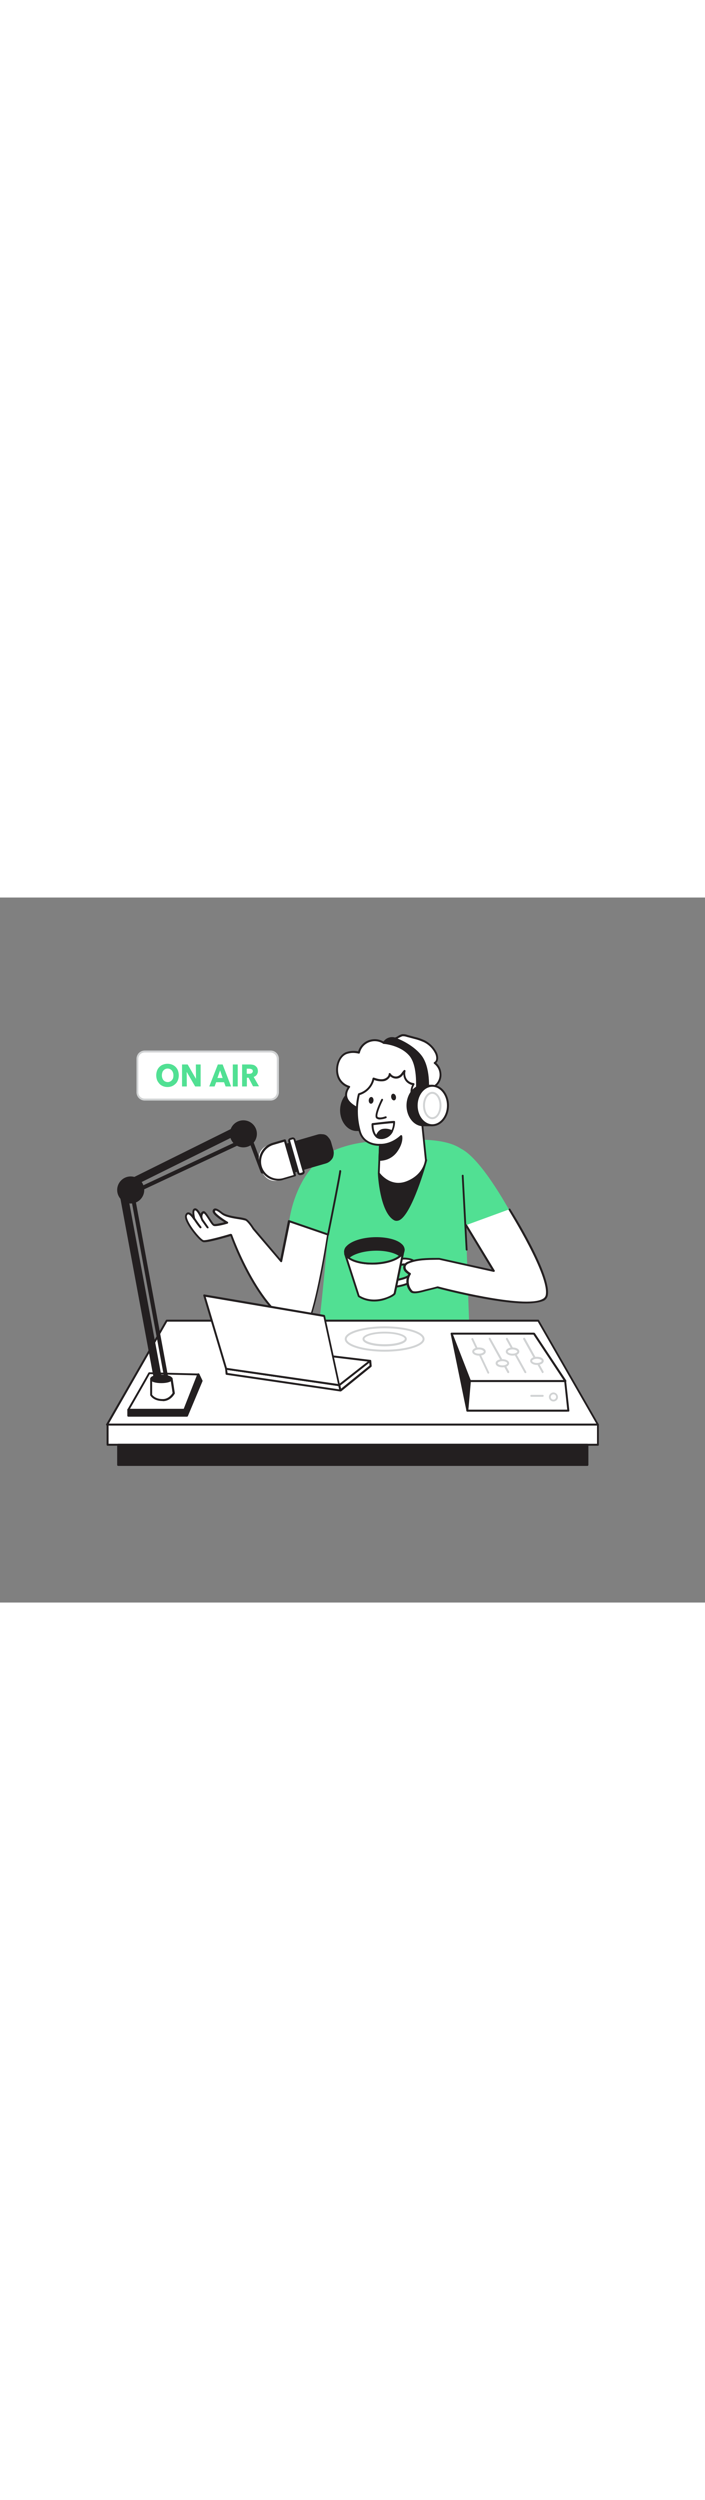 <svg version="1.1" id="Layer_1" xmlns="http://www.w3.org/2000/svg" xmlns:xlink="http://www.w3.org/1999/xlink" x="0px" y="0px" viewBox="0 0 500 500" style="width: 141px;" xml:space="preserve" data-imageid="radio-presenter-54" imageName="Radio Presenter" class="illustrations_image">
<rect x="0" y="0" width="500" height="500" fill="#808080" stroke="none"/>
<style type="text/css">
	.st0_radio-presenter-54{fill:#68E1FD;}
	.st1_radio-presenter-54{fill:#231F20;}
	.st2_radio-presenter-54{fill:#FFFFFF;}
	.st3_radio-presenter-54{fill:#D1D3D4;}
	.st4_radio-presenter-54{fill:none;}
</style>
<g id="Character_radio-presenter-54">
	<path class="st0_radio-presenter-54 targetColor" d="M330.5,232.4l30.5-11.1c-1.1-1.6-19.7-36-34.1-43.2c-12.7-8.4-36.1-6.8-62.7-5c-8.5,0.4-16.9,2.2-24.9,5.2&#10;&#9;&#9;c-29.9,11.9-34.2,51.3-34.2,51.3l27.5,9.5c0,0-4.5,53.6-8.7,81.6c0,0,34.5,20.3,109.7,7.9C333.6,328.5,330.6,240.3,330.5,232.4z" style="fill: rgb(81, 224, 147);"/>
	<path class="st1_radio-presenter-54" d="M268.6,195.5c0,0,1.4,26.8,10.9,32.6s22.6-41.9,22.6-41.9L268.6,195.5z"/>
	<path class="st1_radio-presenter-54" d="M281.2,229.3c-0.7,0-1.4-0.2-2-0.6c-9.8-5.9-11.2-32-11.2-33.1c0-0.3,0.2-0.6,0.5-0.7l33.5-9.4&#10;&#9;&#9;c0.2-0.1,0.5,0,0.7,0.2c0.2,0.2,0.2,0.4,0.2,0.7c-0.4,1.6-10.8,38.9-20,42.6C282.3,229.2,281.7,229.3,281.2,229.3z M269.3,196.1&#10;&#9;&#9;c0.3,3.8,2.2,26.3,10.5,31.4c0.7,0.5,1.6,0.5,2.4,0.2c7.8-3.1,17-34,18.9-40.5L269.3,196.1z"/>
	<path class="st1_radio-presenter-54" d="M264.1,150.9c0.1-4.3-1.6-8.4-4.6-11.4v-2.7H253c-6.1,0-11.1,6.3-11.1,14s5,14,11.1,14h6.5v-2.7&#10;&#9;&#9;C262.5,159.2,264.2,155.1,264.1,150.9z"/>
	<path class="st1_radio-presenter-54" d="M259.5,165.6H253c-6.5,0-11.8-6.6-11.8-14.7s5.3-14.7,11.8-14.7h6.5c0.4,0,0.7,0.3,0.7,0.7v2.4&#10;&#9;&#9;c6.1,6.6,6.1,16.8,0,23.4v2.4C260.2,165.3,259.9,165.6,259.5,165.6C259.5,165.6,259.5,165.6,259.5,165.6z M253,137.5&#10;&#9;&#9;c-5.7,0-10.4,6-10.4,13.3s4.7,13.3,10.4,13.3h5.8v-2c0-0.2,0.1-0.4,0.2-0.5c5.8-6.1,5.8-15.6,0-21.7c-0.1-0.1-0.2-0.3-0.2-0.5v-2&#10;&#9;&#9;L253,137.5z"/>
	<path class="st2_radio-presenter-54" d="M301.5,102.3c-0.3-0.2-0.5-0.3-0.8-0.4c-2.1-0.9-4.3-1.7-6.5-2.2l-4.1-1.1c-1.7-0.5-3-1.1-4.8-0.9&#10;&#9;&#9;c-1.1,0.1-4.6,2.6-5.2,2.4c-3-0.9-6.3,0.4-7.8,3.1c-5.3-3.6-12.5-2.1-16.1,3.2c-0.8,1.1-1.3,2.4-1.6,3.7c-3-0.8-6.1-0.6-8.9,0.4&#10;&#9;&#9;c-5.9,2.4-7.8,11.1-5.7,16.7c1.3,3.5,4.2,6.2,7.8,7.2c-8.1,11.4,8.3,16.2,15.6,19.5c6.6,2.9,13.7,5,20.9,4.5&#10;&#9;&#9;c7-0.5,13.6-3.7,18.4-8.9c3-3.3,9.5-8.2,6.9-13.3c-0.4-0.6-0.7-1.3-0.6-2.1c0.2-0.5,0.5-1,1-1.3c4.2-4.1,3.4-12-1.4-15.3&#10;&#9;&#9;c2.3-1.2,2.1-4.7,0.9-7C307.6,107,304.9,104.1,301.5,102.3z"/>
	<path class="st1_radio-presenter-54" d="M282,159c-5.8,0-12-1.5-19.1-4.6c-0.8-0.4-1.7-0.7-2.7-1.1c-5.7-2.3-13.6-5.6-15.2-11.1&#10;&#9;&#9;c-0.7-2.3-0.2-4.8,1.5-7.5c-3.4-1.3-6.1-4-7.3-7.4c-2.2-6,0-15,6.1-17.6c2.8-1,5.8-1.2,8.7-0.6c2-6.5,8.9-10.1,15.4-8.1&#10;&#9;&#9;c0.9,0.3,1.8,0.7,2.6,1.1c1.9-2.6,5.1-3.7,8.2-2.8c0.7-0.3,1.4-0.6,2.1-1.1c0.9-0.6,1.9-1,2.9-1.3c1.3-0.1,2.7,0.1,3.9,0.6&#10;&#9;&#9;c0.4,0.1,0.7,0.2,1.1,0.3l4.1,1.1c2.3,0.5,4.5,1.3,6.7,2.3c0.3,0.1,0.6,0.3,0.8,0.4c3.4,1.9,6.2,4.8,8,8.3c1.2,2.5,1.4,5.7-0.4,7.4&#10;&#9;&#9;c2.1,1.8,3.4,4.5,3.6,7.3c0.4,3.1-0.7,6.3-2.9,8.5l-0.1,0.1c-0.3,0.2-0.5,0.5-0.6,0.9c0,0.5,0.1,0.9,0.4,1.3l0.2,0.3&#10;&#9;&#9;c2.4,4.7-2.1,9.1-5.3,12.4c-0.6,0.6-1.2,1.2-1.7,1.7c-4.9,5.3-11.7,8.5-18.9,9.1C283.4,159,282.7,159,282,159z M250.4,110.2&#10;&#9;&#9;c-1.6,0-3.1,0.3-4.6,0.8c-5.4,2.2-7.3,10.3-5.3,15.8c1.2,3.3,3.9,5.8,7.3,6.8c0.2,0.1,0.4,0.2,0.5,0.4c0.1,0.2,0,0.5-0.1,0.6&#10;&#9;&#9;c-1.9,2.6-2.4,4.9-1.8,7.1c1.4,4.9,8.9,8,14.4,10.2c1,0.4,1.9,0.8,2.7,1.1c7.7,3.4,14.5,4.9,20.6,4.4c6.9-0.5,13.3-3.6,17.9-8.6&#10;&#9;&#9;c0.5-0.5,1.1-1.1,1.7-1.8c3.1-3.1,7-6.9,5.1-10.7l-0.1-0.3c-0.9-1.1-0.8-2.8,0.3-3.7c0.1,0,0.1-0.1,0.2-0.1l0.1-0.1&#10;&#9;&#9;c3.6-4,3.2-10.1-0.8-13.7c-0.2-0.2-0.4-0.3-0.6-0.5c-0.2-0.1-0.3-0.4-0.3-0.6c0-0.2,0.2-0.5,0.4-0.6c2-1,1.5-4.2,0.6-6.1&#10;&#9;&#9;c-1.6-3.3-4.2-6-7.4-7.7l0,0c-0.2-0.1-0.5-0.3-0.8-0.4c-2.1-0.9-4.2-1.7-6.4-2.2l-4.1-1.1c-0.4-0.1-0.8-0.2-1.2-0.3&#10;&#9;&#9;c-1.1-0.4-2.2-0.6-3.4-0.5c-0.8,0.3-1.6,0.7-2.4,1.1c-1.9,1-2.6,1.4-3.1,1.2c-2.7-0.8-5.6,0.3-7,2.8c-0.1,0.2-0.3,0.3-0.5,0.3&#10;&#9;&#9;c-0.2,0-0.4,0-0.5-0.1c-5-3.3-11.8-2-15.1,3c-0.7,1.1-1.2,2.2-1.5,3.5c-0.1,0.4-0.5,0.6-0.8,0.5&#10;&#9;&#9;C253.1,110.4,251.7,110.2,250.4,110.2L250.4,110.2z"/>
	<path class="st1_radio-presenter-54" d="M295.5,138.5c0,0,2.1-18.8-4.7-26.8s-18.5-8.7-18.5-8.7s3.7-3.6,7.8-3.1c0,0,11.5,4,18.2,12.2&#10;&#9;&#9;s5.3,25.2,5.3,25.2L295.5,138.5z"/>
	<path class="st1_radio-presenter-54" d="M295.5,139.2c-0.2,0-0.4-0.1-0.5-0.2c-0.2-0.2-0.2-0.4-0.2-0.6c0-0.2,2-18.6-4.5-26.2s-18-8.4-18.1-8.4&#10;&#9;&#9;c-0.4,0-0.7-0.3-0.7-0.7c0-0.2,0.1-0.3,0.2-0.5c0.2-0.2,4-3.9,8.4-3.3h0.1c0.5,0.2,11.8,4.1,18.5,12.4c6.9,8.5,5.5,25,5.4,25.7&#10;&#9;&#9;c0,0.3-0.3,0.6-0.6,0.6l-8,1.1L295.5,139.2z M274,102.6c3.5,0.5,11.9,2.4,17.4,8.7c6.1,7.1,5.3,22.5,5,26.4l6.6-0.9&#10;&#9;&#9;c0.2-2.9,0.7-17-5.1-24.2c-6.2-7.7-16.9-11.6-17.8-12C277.8,100.6,275.7,101.3,274,102.6z"/>
	<path class="st2_radio-presenter-54" d="M269.4,175.4l-0.8,20.1c0,0,8.1,11.4,20.5,6.1s13-15.5,13-15.5l-2.2-21.1l-1.4-13c-0.1-1,0.1-3.1-0.4-4&#10;&#9;&#9;c-0.6-1.2-2.5-1.9-3.5-3c-1-1.1-1.8-2.4-2.3-3.9c-1-2.9-0.6-6.1,1-8.8c-2.1-0.2-4.1-1.3-5.3-3.1c-1.2-1.8-1.6-4.1-1-6.2&#10;&#9;&#9;c-0.6,0.7-1.2,1.4-1.8,2.2c-0.9,1.3-2.2,2.1-3.7,2.4c-2,0.2-3.9-0.8-5-2.5c-0.2,2.3-2.4,4-4.7,4.4s-4.6-0.4-6.8-1.1&#10;&#9;&#9;c-1.1,5.3-5.1,9.6-10.3,11.1c-2.3,8-1.9,19.1,0.8,27C258.5,176.3,269.4,175.4,269.4,175.4z"/>
	<path class="st1_radio-presenter-54" d="M282.7,203.7c-9,0-14.6-7.7-14.6-7.8c-0.1-0.1-0.1-0.3-0.1-0.4l0.8-19.4c-2.6,0-11.2-0.8-14.1-9.4&#10;&#9;&#9;c-2.7-8.2-3-19.5-0.8-27.4c0.1-0.2,0.3-0.4,0.5-0.5c5-1.4,8.8-5.4,9.8-10.5c0-0.2,0.2-0.4,0.3-0.5c0.2-0.1,0.4-0.1,0.6-0.1&#10;&#9;&#9;c2.3,0.8,4.4,1.4,6.5,1.1c1.9-0.3,4-1.7,4.1-3.7c0-0.3,0.2-0.6,0.5-0.6c0.3-0.1,0.6,0.1,0.8,0.3c0.9,1.5,2.6,2.3,4.3,2.1&#10;&#9;&#9;c1.3-0.2,2.5-1,3.3-2.1l0.5-0.7c0.4-0.6,0.8-1.1,1.3-1.6c0.3-0.3,0.7-0.3,1,0c0.2,0.2,0.2,0.4,0.2,0.6c-0.5,1.9-0.2,4,0.9,5.7&#10;&#9;&#9;c1.1,1.6,2.9,2.6,4.8,2.8c0.2,0,0.5,0.2,0.6,0.4c0.1,0.2,0.1,0.5,0,0.7c-2.3,3.8-1.8,8.6,1.2,11.8c0.4,0.4,0.9,0.8,1.5,1.1&#10;&#9;&#9;c0.9,0.5,1.7,1.2,2.2,2c0.4,1,0.5,2.1,0.4,3.1c0,0.4,0,0.8,0,1.1l3.5,34.1c0,0.1-0.6,10.8-13.4,16.2&#10;&#9;&#9;C287.3,203.2,285,203.7,282.7,203.7z M269.3,195.3c1.1,1.5,8.5,10.4,19.6,5.7c11.9-5,12.5-14.8,12.5-14.9l-3.5-34&#10;&#9;&#9;c0-0.3,0-0.8,0-1.2c0.1-0.8,0-1.7-0.3-2.5c-0.5-0.6-1-1.1-1.7-1.5c-0.6-0.4-1.2-0.8-1.7-1.3c-3.2-3.4-4-8.4-1.9-12.6&#10;&#9;&#9;c-1.9-0.5-3.7-1.6-4.8-3.2c-0.9-1.3-1.4-2.8-1.4-4.4l-0.3,0.4c-1,1.4-2.5,2.4-4.2,2.6c-1.8,0.2-3.5-0.4-4.8-1.6&#10;&#9;&#9;c-1,1.9-2.9,3.3-5,3.5c-2.2,0.2-4.4-0.1-6.4-0.9c-1.4,5.1-5.2,9.1-10.3,10.7c-2,8.7-1.7,17.7,0.9,26.2c3,9.1,13,8.4,13.4,8.4&#10;&#9;&#9;c0.4,0,0.7,0.2,0.7,0.6c0,0,0,0.1,0,0.1L269.3,195.3z"/>
	<path class="st1_radio-presenter-54" d="M269,186c4.7,0.1,9.1-2,11.9-5.8c4.8-6.4,3.6-11,3.6-11s-6.2,6.5-15,6.2L269,186z"/>
	<path class="st1_radio-presenter-54" d="M269.6,186.7c-0.4,0-0.6,0-0.6,0c-0.4,0-0.6-0.4-0.6-0.7l0.4-10.6c0-0.4,0.3-0.7,0.7-0.7&#10;&#9;&#9;c8.4,0.2,14.4-5.9,14.5-6c0.3-0.3,0.7-0.3,1,0c0.1,0.1,0.2,0.2,0.2,0.3c0.1,0.2,1.2,4.9-3.7,11.6&#10;&#9;&#9;C278.6,184.4,274.3,186.6,269.6,186.7z M270.1,176.1l-0.4,9.2c4.2-0.1,8.1-2.2,10.6-5.6c3-4.1,3.6-7.4,3.6-9.1&#10;&#9;&#9;C281.8,172.5,276.7,176.1,270.1,176.1L270.1,176.1z"/>
	<path class="st2_radio-presenter-54" d="M271,143.4c0,0-5.5,11.1-3.7,12.6s6.2-0.2,6.2-0.2"/>
	<path class="st1_radio-presenter-54" d="M269.6,157.4c-1,0.1-1.9-0.2-2.7-0.8c-2-1.7,1.8-10,3.5-13.5c0.2-0.3,0.6-0.5,0.9-0.3c0.3,0.2,0.5,0.6,0.3,0.9&#10;&#9;&#9;c-2.8,5.5-4.6,11.1-3.8,11.8c1.2,1.1,4.5,0.1,5.5-0.3c0.4-0.1,0.8,0,0.9,0.4c0,0,0,0,0,0c0.1,0.4,0,0.8-0.4,0.9c0,0,0,0,0,0&#10;&#9;&#9;C272.5,157,271.1,157.3,269.6,157.4z"/>
	
		<ellipse transform="matrix(0.977 -0.212 0.212 0.977 -23.667 62.351)" class="st1_radio-presenter-54" cx="279.2" cy="141.6" rx="1.7" ry="2.4"/>
	
		<ellipse transform="matrix(8.559088e-02 -0.996 0.996 8.559088e-02 97.445 393.783)" class="st1_radio-presenter-54" cx="263.3" cy="143.8" rx="2.4" ry="1.7"/>
	<path class="st1_radio-presenter-54" d="M270.4,171.3c-1.4,0-2.8-0.4-3.8-1.3c-3.4-3.1-3.1-9.1-3.1-9.3c0-0.3,0.3-0.6,0.6-0.7&#10;&#9;&#9;c15.4-1.8,15.6-1.7,15.9-1.4c0.1,0.1,0.2,0.3,0.2,0.5l0,0c0,2.4-0.6,4.7-1.6,6.9c-1.3,2.7-3.8,4.6-6.8,5.1&#10;&#9;&#9;C271.3,171.3,270.9,171.3,270.4,171.3z M264.9,161.4c0,1.5,0.3,5.5,2.6,7.6c1.2,0.9,2.7,1.2,4.1,0.9c2.5-0.5,4.6-2.1,5.8-4.4&#10;&#9;&#9;c0.9-1.7,1.4-3.6,1.4-5.5C276.6,160.1,269.7,160.8,264.9,161.4z M279.5,159.2L279.5,159.2z M279.5,159.2L279.5,159.2z"/>
	<path class="st1_radio-presenter-54" d="M277.9,165.7c-2.8,5.2-8.5,5.9-10.9,3.8c0.8-2,2.1-4,4.2-4.6C273.5,164.4,275.9,164.7,277.9,165.7z"/>
	<path class="st1_radio-presenter-54" d="M270.4,171.3c-1.4,0-2.8-0.4-3.8-1.3c-0.2-0.2-0.3-0.5-0.2-0.8c1.1-2.8,2.7-4.5,4.6-5c2.4-0.6,5-0.2,7.2,0.9&#10;&#9;&#9;c0.2,0.1,0.3,0.2,0.4,0.4c0.1,0.2,0.1,0.4,0,0.6c-1.3,2.7-3.8,4.5-6.8,5.1C271.4,171.3,270.9,171.3,270.4,171.3z M267.9,169.3&#10;&#9;&#9;c1.1,0.6,2.4,0.8,3.7,0.6c2.2-0.4,4.2-1.8,5.4-3.8c-1.7-0.8-3.7-0.9-5.5-0.5C270,166,268.8,167.2,267.9,169.3L267.9,169.3z"/>
	<path class="st1_radio-presenter-54" d="M311.2,147.5c0.1-4.3-1.6-8.4-4.6-11.4v-2.7h-6.5c-6.1,0-11.1,6.3-11.1,14s5,14,11.1,14h6.5v-2.7&#10;&#9;&#9;C309.6,155.9,311.3,151.8,311.2,147.5z"/>
	<path class="st1_radio-presenter-54" d="M306.6,162.2h-6.5c-6.5,0-11.8-6.6-11.8-14.7s5.3-14.7,11.8-14.7h6.5c0.4,0,0.7,0.3,0.7,0.7c0,0,0,0,0,0v2.4&#10;&#9;&#9;c6.1,6.6,6.1,16.8,0,23.3v2.4C307.3,161.9,307,162.2,306.6,162.2C306.6,162.2,306.6,162.2,306.6,162.2z M300.1,134.2&#10;&#9;&#9;c-5.7,0-10.4,6-10.4,13.3s4.7,13.3,10.4,13.3h5.8v-2c0-0.2,0.1-0.4,0.2-0.5c5.8-6.1,5.8-15.7,0-21.7c-0.1-0.1-0.2-0.3-0.2-0.5v-2&#10;&#9;&#9;L300.1,134.2z"/>
	<ellipse class="st2_radio-presenter-54" cx="306.6" cy="147.5" rx="11.1" ry="14"/>
	<path class="st1_radio-presenter-54" d="M306.6,162.2c-6.5,0-11.8-6.6-11.8-14.7s5.3-14.7,11.8-14.7s11.8,6.6,11.8,14.7S313.1,162.2,306.6,162.2z&#10;&#9;&#9; M306.6,134.2c-5.7,0-10.4,6-10.4,13.3s4.7,13.3,10.4,13.3s10.4-6,10.4-13.3S312.3,134.2,306.6,134.2z"/>
	<path class="st3_radio-presenter-54" d="M306.6,157.2c-3.6,0-6.6-4.4-6.6-9.7s2.9-9.7,6.6-9.7s6.5,4.4,6.5,9.7S310.2,157.2,306.6,157.2z M306.6,139.2&#10;&#9;&#9;c-2.9,0-5.2,3.7-5.2,8.3s2.3,8.3,5.2,8.3s5.1-3.7,5.1-8.3S309.4,139.2,306.6,139.2L306.6,139.2z"/>
	<path class="st1_radio-presenter-54" d="M241.3,194.1c0.1,1.2-8.6,45-8.6,45"/>
	<path class="st1_radio-presenter-54" d="M232.6,239.8h-0.1c-0.3-0.1-0.6-0.4-0.5-0.8c3.5-17.3,8.6-43.5,8.6-44.9c0-0.4,0.2-0.7,0.6-0.8&#10;&#9;&#9;c0.4,0,0.7,0.3,0.8,0.6c0.1,1.2-6.6,35-8.7,45.2C233.3,239.6,233,239.8,232.6,239.8z"/>
	<path class="st2_radio-presenter-54" d="M205.1,229.6l-5.7,28.4l-19.7-23.1c0,0-3.4-5.6-5.5-6.4c-2.6-1-13.2-1.6-16.7-4.5s-5.5-3.5-5.8-1.3&#10;&#9;&#9;s9.3,8,9.3,8s-7.7,2.2-9.3,1.6s-5.6-9-7.2-9c-0.8,0-2.6,1.8-1,5.4c-1.4-3.5-3.4-7.4-5-7.5s-1.6,3-0.6,6.9c0,0-4.2-6.9-5.9-2.6&#10;&#9;&#9;c-1.5,3.9,9.6,17.7,12.2,18.3s19.6-4.5,19.6-4.5s20.7,59.1,50.7,66.8c7.5,1.9,18-67,18-67L205.1,229.6z"/>
	<path class="st1_radio-presenter-54" d="M215,306.8c-0.2,0-0.3,0-0.5-0.1c-12.6-3.2-25.1-15.6-37.1-36.6c-5.4-9.6-10.1-19.7-13.9-30&#10;&#9;&#9;c-3.4,1-16.9,5-19.4,4.3c-2.2-0.6-8.6-8.1-11.4-13.5c-1.4-2.6-1.8-4.5-1.3-5.8c0.6-1.4,1.4-1.8,2-1.8c1.1-0.1,2.3,0.8,3.2,1.8&#10;&#9;&#9;c-0.3-1.9-0.1-3.2,0.4-4c0.3-0.4,0.9-0.7,1.4-0.7l0,0c1.2,0,2.5,1.3,3.9,3.9c0.1-0.3,0.2-0.6,0.4-0.8c0.4-0.6,1-1,1.7-1.1&#10;&#9;&#9;c1.2,0,2.4,1.8,4.5,5.1c1,1.5,2.4,3.8,2.9,4c0.7,0.3,4.1-0.4,7.3-1.2c-3.4-2.1-8.6-5.8-8.3-7.9c0-0.8,0.5-1.5,1.2-1.8&#10;&#9;&#9;c1.2-0.4,2.9,0.4,5.7,2.7c2.2,1.8,7.8,2.8,11.9,3.4c1.6,0.2,3.1,0.5,4.7,1c2.3,0.9,5.5,6.1,5.9,6.7l18.6,21.9l5.4-26.9&#10;&#9;&#9;c0-0.2,0.2-0.4,0.3-0.5c0.2-0.1,0.4-0.1,0.6-0.1l27.5,9.5c0.3,0.1,0.5,0.4,0.5,0.8c-0.4,2.5-9.6,62.2-17.1,67.2&#10;&#9;&#9;C215.9,306.6,215.4,306.8,215,306.8z M163.9,238.6c0.3,0,0.6,0.2,0.7,0.5c0.2,0.6,20.9,58.8,50.3,66.3c0.2,0,0.5,0,0.6-0.2&#10;&#9;&#9;c5.8-3.8,13.7-48.1,16.4-65.7l-26.2-9l-5.6,27.6c-0.1,0.3-0.3,0.5-0.5,0.5c-0.3,0.1-0.5,0-0.7-0.2l-19.7-23.1&#10;&#9;&#9;c-1.3-2.2-3.9-5.7-5.2-6.2c-1.5-0.4-2.9-0.7-4.4-0.9c-4.4-0.7-10-1.6-12.5-3.7c-3.1-2.5-4.1-2.6-4.3-2.5s-0.3,0.5-0.3,0.7&#10;&#9;&#9;c-0.1,0.9,4.1,4.4,9,7.3c0.2,0.1,0.4,0.4,0.3,0.7c0,0.3-0.2,0.5-0.5,0.6c-1.3,0.4-8.1,2.3-9.8,1.6c-0.9-0.4-2-1.9-3.6-4.5&#10;&#9;&#9;c-1-1.6-2.7-4.2-3.4-4.4c-0.2,0.1-0.4,0.3-0.6,0.6c-0.5,1-0.5,2.2,0,3.3c0.1,0.2,0.2,0.4,0.3,0.6c0.1,0.4,0,0.8-0.4,0.9&#10;&#9;&#9;c-0.4,0.1-0.8,0-0.9-0.4c-0.1-0.2-0.2-0.4-0.3-0.7c-1.8-4.4-3.4-6.4-4.2-6.4c-0.1,0-0.2,0.1-0.3,0.1c-0.4,0.5-0.5,2.3,0.4,5.9&#10;&#9;&#9;c0.1,0.3-0.1,0.7-0.4,0.8c-0.3,0.1-0.7,0-0.9-0.3c-1-1.6-2.8-3.8-3.8-3.7c-0.4,0-0.6,0.5-0.8,0.9s-0.3,1.6,1.2,4.6&#10;&#9;&#9;c3,5.8,9.1,12.5,10.5,12.8c1.7,0.4,12.7-2.5,19.2-4.5L163.9,238.6z"/>
	<line class="st4_radio-presenter-54" x1="143.5" y1="228.7" x2="147.2" y2="233.9"/>
	<path class="st1_radio-presenter-54" d="M147.2,234.6c-0.2,0-0.4-0.1-0.6-0.3l-3.7-5.2c-0.2-0.3-0.1-0.8,0.2-1s0.8-0.1,1,0.2l0,0l3.7,5.3&#10;&#9;&#9;c0.2,0.3,0.2,0.7-0.1,1c0,0,0,0,0,0C147.6,234.6,147.4,234.7,147.2,234.6z"/>
	<path class="st2_radio-presenter-54" d="M137.9,228.1c1.3,2,2.7,4,4.2,5.8"/>
	<path class="st1_radio-presenter-54" d="M142.2,234.6c-0.2,0-0.4-0.1-0.5-0.2c-1.6-1.9-3-3.9-4.3-5.9c-0.2-0.3-0.1-0.8,0.2-1c0,0,0,0,0,0&#10;&#9;&#9;c0.3-0.2,0.8-0.1,1,0.2c0,0,0,0,0,0c1.3,2,2.7,3.9,4.1,5.7c0.3,0.3,0.3,0.7,0,1C142.6,234.5,142.4,234.6,142.2,234.6L142.2,234.6z"/>
	<path class="st2_radio-presenter-54" d="M289.2,256.2l0.8,0.1c2.3,0.3,4.3,1.5,5.8,3.3c1.7,2.6,1.8,5.9,0.2,8.5c-3.3,6-11.5,7.7-17.7,8.3&#10;&#9;&#9;c-0.9,0.1-1.8,0.1-2.6-0.2c-1-0.3-1.7-1.3-1.4-2.4c0.2-0.6,0.6-1.1,1.2-1.3c0.7-0.3,1.4-0.5,2.1-0.6c3.9-0.6,8-1.1,11.5-2.9&#10;&#9;&#9;c2.1-1,5-3.5,3.5-6c-0.5-0.8-1.3-1.5-2.2-1.9c-3.6-1.7-7-0.4-10.5,0.6c-0.3,0.1-0.5,0.1-0.8,0.1c-0.7-0.2-1.1-0.9-1-1.6&#10;&#9;&#9;c0.1-1.5,1.7-2.6,3.1-3.1C283.6,256.1,286.4,255.8,289.2,256.2z"/>
	<path class="st1_radio-presenter-54" d="M277.2,277.1c-0.6,0-1.3-0.1-1.8-0.3c-1.4-0.4-2.2-1.8-1.9-3.3c0.2-0.8,0.8-1.4,1.5-1.7&#10;&#9;&#9;c0.7-0.3,1.5-0.6,2.3-0.7l1.4-0.2c3.4-0.5,6.9-1.1,9.9-2.6c1.3-0.7,3-1.9,3.4-3.3c0.2-0.6,0.1-1.2-0.2-1.7&#10;&#9;&#9;c-0.5-0.7-1.1-1.3-1.9-1.6c-3-1.4-6-0.5-9.1,0.4l-0.9,0.3c-0.4,0.1-0.7,0.2-1.1,0.1c-1.1-0.2-1.8-1.3-1.6-2.3&#10;&#9;&#9;c0.1-1.6,1.4-2.9,3.5-3.7c2.7-1,5.7-1.4,8.5-0.9l0,0l0.8,0.1c2.4,0.4,4.7,1.6,6.2,3.5c1.8,2.8,1.9,6.4,0.2,9.2&#10;&#9;&#9;c-2.7,4.9-8.7,7.7-18.3,8.6C277.9,277,277.5,277.1,277.2,277.1z M286.5,259.5c1.4,0,2.8,0.3,4,0.9c1,0.4,1.9,1.2,2.5,2.1&#10;&#9;&#9;c0.5,0.9,0.7,1.9,0.4,2.9c-0.7,2.3-3.3,3.8-4.1,4.2c-3.2,1.6-6.8,2.2-10.3,2.8l-1.4,0.2c-0.6,0.1-1.3,0.2-1.9,0.5&#10;&#9;&#9;c-0.7,0.2-1,1-0.8,1.6c0.2,0.4,0.5,0.7,0.9,0.8c0.7,0.2,1.5,0.3,2.3,0.1c9.1-0.9,14.7-3.4,17.2-7.9c1.4-2.4,1.4-5.4-0.1-7.7&#10;&#9;&#9;c-1.4-1.6-3.3-2.7-5.4-3l-0.7-0.1c-2.6-0.4-5.3-0.1-7.8,0.9c-0.8,0.3-2.5,1.1-2.6,2.5c0,0.4,0.2,0.8,0.4,0.8c0.2,0,0.3,0,0.5-0.1&#10;&#9;&#9;l0.9-0.3C282.4,260,284.4,259.6,286.5,259.5z"/>
	<path class="st2_radio-presenter-54" d="M286.3,249.7c0,0-5.9,29.3-6.4,31.1s-14.4,9-25.4,1.9l-9.7-30L286.3,249.7z"/>
	<path class="st1_radio-presenter-54" d="M265.3,286.5c-4,0-7.9-1.1-11.2-3.2c-0.1-0.1-0.2-0.2-0.3-0.4l-9.7-30c-0.1-0.2,0-0.4,0.1-0.6&#10;&#9;&#9;c0.1-0.2,0.3-0.3,0.5-0.3l41.5-3c0.4,0,0.7,0.3,0.8,0.6c0,0.1,0,0.1,0,0.2c-0.2,1.2-5.9,29.4-6.4,31.1c-0.3,1.2-3,2.7-5.6,3.6&#10;&#9;&#9;C271.9,285.9,268.6,286.5,265.3,286.5z M255,282.3c6.5,4,13.6,2.9,17.3,1.8c4.2-1.2,6.7-3,6.9-3.5c0.4-1.5,5.2-25.2,6.2-30.1&#10;&#9;&#9;l-39.7,2.9L255,282.3z"/>
	<path class="st1_radio-presenter-54" d="M286.3,249.7c-0.1,1.7-0.9,3.3-2.3,4.3c-3.4,3-10.2,5.2-18.1,5.5c-8.2,0.3-15.4-1.4-18.9-4.3&#10;&#9;&#9;c-1.3-0.9-2.1-2.3-2.3-3.9c-0.2-5,8.9-9.4,20.4-9.9S286.1,244.8,286.3,249.7z"/>
	<path class="st1_radio-presenter-54" d="M263.8,260.3c-7.4,0-13.9-1.7-17.3-4.5c-1.4-1-2.4-2.6-2.5-4.4c0-1.6,0.6-3.1,1.7-4.1&#10;&#9;&#9;c3.3-3.6,10.9-6.1,19.4-6.4s16.3,1.5,19.8,4.8c1.2,1,2,2.4,2.1,4c0,1.9-1,3.7-2.5,4.9c-3.6,3.2-10.7,5.4-18.6,5.7&#10;&#9;&#9;C265.2,260.3,264.5,260.3,263.8,260.3z M267.1,242.2c-0.7,0-1.3,0-2,0c-8.1,0.3-15.3,2.7-18.4,6c-0.9,0.8-1.4,1.9-1.4,3.1&#10;&#9;&#9;c0.1,1.4,0.9,2.6,2,3.3c3.5,2.8,10.7,4.4,18.4,4.1c7.5-0.3,14.3-2.4,17.7-5.4c1.2-0.9,1.9-2.3,2-3.8l0,0c-0.1-1.2-0.7-2.3-1.6-3&#10;&#9;&#9;C280.9,243.9,274.4,242.2,267.1,242.2L267.1,242.2z"/>
	<path class="st0_radio-presenter-54 targetColor" d="M284,254c-3.4,3-10.2,5.2-18.1,5.5c-8.2,0.3-15.4-1.4-18.9-4.3c3.4-3,10.2-5.2,18.2-5.5&#10;&#9;&#9;C273.3,249.4,280.5,251.2,284,254z" style="fill: rgb(81, 224, 147);"/>
	<path class="st1_radio-presenter-54" d="M263.8,260.3c-7.4,0-13.9-1.7-17.3-4.5c-0.3-0.2-0.3-0.7-0.1-1c0,0,0.1-0.1,0.1-0.1c3.6-3.2,10.7-5.4,18.6-5.7&#10;&#9;&#9;c8.2-0.3,15.6,1.4,19.4,4.4c0.3,0.2,0.3,0.7,0.1,1c0,0-0.1,0.1-0.1,0.1c-3.6,3.2-10.7,5.4-18.6,5.7&#10;&#9;&#9;C265.2,260.3,264.5,260.3,263.8,260.3z M248.1,255.3c3.7,2.5,10.5,3.9,17.7,3.6c7.1-0.3,13.5-2.1,17-4.8&#10;&#9;&#9;c-3.7-2.5-10.5-3.9-17.7-3.6C258,250.8,251.6,252.6,248.1,255.3z"/>
	<path class="st2_radio-presenter-54" d="M361,221.2c0,0,29.6,47.2,26.3,61s-77.2-5.9-77.2-5.9c-2.4,0.7-4.8,1.3-7.2,1.8c-2.3,0.5-9.4,3-11.3,1.1&#10;&#9;&#9;c-3.1-3.4-3.6-8.4-1.2-12.3c-1.1-0.6-2.1-1.4-2.9-2.4c-0.8-1-1.1-2.3-0.7-3.5c0.6-1.1,1.6-1.9,2.8-2.3c6.6-2.7,14.7-2.5,21.7-2.6&#10;&#9;&#9;l38.7,8.6l-19.6-32.3"/>
	<path class="st1_radio-presenter-54" d="M373,287.9c-21.6,0-59.3-9.8-62.8-10.8c-2.3,0.6-4.7,1.2-7.1,1.8c-0.4,0.1-0.9,0.2-1.6,0.4&#10;&#9;&#9;c-4.3,1.2-8.7,2.2-10.4,0.5c-3.2-3.4-3.8-8.5-1.6-12.6c-0.9-0.6-1.8-1.3-2.5-2.1c-1-1.2-1.3-2.8-0.8-4.2c0.7-1.3,1.8-2.3,3.2-2.7&#10;&#9;&#9;c6.1-2.5,13.5-2.6,20.1-2.6h1.9h0.2l37.1,8.2l-18.7-30.9c-0.2-0.3-0.2-0.7,0.1-1s0.7-0.2,1,0.1c0,0,0.1,0.1,0.1,0.1l19.6,32.3&#10;&#9;&#9;c0.2,0.2,0.2,0.5,0,0.8c-0.2,0.2-0.4,0.3-0.7,0.3l-38.6-8.6h-1.8c-6.4,0.1-13.7,0.1-19.5,2.5c-1,0.3-1.9,1-2.4,1.9&#10;&#9;&#9;c-0.3,1-0.1,2.1,0.6,2.8c0.8,0.9,1.7,1.6,2.7,2.2c0.2,0.1,0.3,0.3,0.3,0.5c0,0.2,0,0.4-0.1,0.5c-2.3,3.6-1.8,8.3,1.1,11.5&#10;&#9;&#9;c1.3,1.3,6.5-0.1,9-0.8l1.6-0.4c2.4-0.5,4.9-1.2,7.2-1.8c0.1,0,0.2,0,0.4,0c0.6,0.2,61.8,16.3,74.4,8.8c1-0.5,1.7-1.4,2-2.4&#10;&#9;&#9;c3.2-13.4-26-60-26.2-60.5c-0.2-0.3-0.1-0.8,0.2-1c0.3-0.2,0.8-0.1,1,0.2c0,0,0,0,0,0.1c1.2,1.9,29.8,47.6,26.4,61.6&#10;&#9;&#9;c-0.4,1.4-1.3,2.6-2.6,3.3C382.9,287.2,378.4,287.9,373,287.9z"/>
	<line class="st4_radio-presenter-54" x1="331" y1="249.7" x2="328.2" y2="197.3"/>
	<path class="st1_radio-presenter-54" d="M331,250.4c-0.4,0-0.7-0.3-0.7-0.7l-2.8-52.4c0-0.4,0.3-0.7,0.6-0.7c0,0,0,0,0,0c0.4,0,0.7,0.2,0.7,0.6&#10;&#9;&#9;c0,0,0,0,0,0.1l2.8,52.4C331.7,250.1,331.4,250.4,331,250.4C331,250.4,331,250.4,331,250.4L331,250.4z"/>
</g>
<g id="Chair_radio-presenter-54">
	<polygon class="st2_radio-presenter-54" points="118.2,300.1 381.8,300.1 424.1,373.8 75.9,373.8 &#9;"/>
	<path class="st1_radio-presenter-54" d="M424.1,374.5H75.9c-0.4,0-0.7-0.3-0.7-0.7c0-0.1,0-0.2,0.1-0.3l42.3-73.7c0.1-0.2,0.4-0.4,0.6-0.4h263.5&#10;&#9;&#9;c0.3,0,0.5,0.1,0.6,0.4l42.3,73.7c0.2,0.3,0.1,0.8-0.3,1C424.3,374.5,424.2,374.5,424.1,374.5z M77.2,373.1h345.7l-41.5-72.3H118.6&#10;&#9;&#9;L77.2,373.1z"/>
	<rect x="76.3" y="373.8" class="st2_radio-presenter-54" width="347.7" height="14.3"/>
	<path class="st1_radio-presenter-54" d="M424.1,388.8H76.3c-0.4,0-0.7-0.3-0.7-0.7l0,0v-14.3c0-0.4,0.3-0.7,0.7-0.7h0h347.7c0.4,0,0.7,0.3,0.7,0.7&#10;&#9;&#9;v14.3C424.8,388.5,424.4,388.8,424.1,388.8z M77,387.4h346.4v-12.9H77V387.4z"/>
	<rect x="83.8" y="388.1" class="st1_radio-presenter-54" width="332.8" height="14.3"/>
	<path class="st1_radio-presenter-54" d="M416.6,403.1H83.8c-0.4,0-0.7-0.3-0.7-0.7l0,0v-14.3c0-0.4,0.3-0.7,0.7-0.7h0h332.8c0.4,0,0.7,0.3,0.7,0.7v0&#10;&#9;&#9;v14.3C417.3,402.8,417,403.1,416.6,403.1z M84.5,401.7h331.4v-12.9H84.5L84.5,401.7z"/>
</g>
<g id="Cup_radio-presenter-54">
	<ellipse class="st2_radio-presenter-54" cx="272.8" cy="313.1" rx="27.6" ry="8.3"/>
	<path class="st3_radio-presenter-54" d="M272.8,322.1c-13.9,0-28.3-3.4-28.3-9s14.4-9,28.3-9s28.3,3.4,28.3,9S286.7,322.1,272.8,322.1z M272.8,305.5&#10;&#9;&#9;c-15.8,0-26.9,4-26.9,7.6s11,7.6,26.9,7.6s26.9-4,26.9-7.6S288.7,305.5,272.8,305.5z"/>
	<ellipse class="st2_radio-presenter-54" cx="272.8" cy="313.1" rx="15" ry="4.5"/>
	<path class="st3_radio-presenter-54" d="M272.8,318.3c-7.6,0-15.7-1.8-15.7-5.2s8.1-5.2,15.7-5.2s15.7,1.8,15.7,5.2S280.5,318.3,272.8,318.3z&#10;&#9;&#9; M272.8,309.2c-8.9,0-14.3,2.2-14.3,3.8s5.5,3.8,14.3,3.8s14.3-2.2,14.3-3.8S281.7,309.2,272.8,309.2z"/>
</g>
<g id="Laptop_radio-presenter-54">
	<polygon class="st2_radio-presenter-54" points="160.4,334.2 160.7,337.8 241.4,349.6 240.6,345.8 &#9;"/>
	<path class="st1_radio-presenter-54" d="M241.4,350.3h-0.1l-80.7-11.8c-0.3,0-0.6-0.3-0.6-0.6l-0.3-3.6c0-0.2,0.1-0.4,0.2-0.6c0.2-0.1,0.4-0.2,0.6-0.2&#10;&#9;&#9;l80.2,11.6c0.3,0,0.5,0.3,0.6,0.5l0.8,3.8c0,0.2,0,0.5-0.2,0.6C241.7,350.2,241.6,350.3,241.4,350.3z M161.4,337.2l79.1,11.6&#10;&#9;&#9;l-0.5-2.3L161.1,335L161.4,337.2z"/>
	<path class="st2_radio-presenter-54" d="M160.4,334.2c0,0,18.4-15.8,19-15.6s83.1,10,83.1,10l-21.9,17.2L160.4,334.2z"/>
	<path class="st1_radio-presenter-54" d="M240.6,346.5h-0.1l-80.2-11.6c-0.3,0-0.5-0.2-0.6-0.5c-0.1-0.3,0-0.6,0.2-0.7c18.6-16,19.2-15.9,19.6-15.8&#10;&#9;&#9;c1,0.2,54.8,6.6,83.1,10c0.3,0,0.5,0.2,0.6,0.5c0.1,0.3,0,0.6-0.2,0.7L241,346.4C240.9,346.5,240.7,346.5,240.6,346.5z M162,333.7&#10;&#9;&#9;l78.4,11.4l20.4-16c-16.4-2-76.8-9.2-81.3-9.8C178,320.2,168.5,328.2,162,333.7z"/>
	<polygon class="st2_radio-presenter-54" points="241.4,349.6 262.8,332.2 262.5,328.6 240.6,345.8 &#9;"/>
	<path class="st1_radio-presenter-54" d="M241.4,350.3c-0.1,0-0.2,0-0.2,0c-0.2-0.1-0.4-0.3-0.4-0.5l-0.8-3.8c0-0.3,0.1-0.5,0.3-0.7l21.9-17.2&#10;&#9;&#9;c0.2-0.2,0.5-0.2,0.7-0.1c0.2,0.1,0.4,0.3,0.4,0.6l0.3,3.6c0,0.2-0.1,0.5-0.2,0.6l-21.4,17.4C241.7,350.2,241.5,350.3,241.4,350.3z&#10;&#9;&#9; M241.4,346.1l0.5,2.2l20.2-16.4l-0.2-1.9L241.4,346.1z"/>
	<polygon class="st2_radio-presenter-54" points="160.4,334.2 144.9,282.3 229.9,296.8 240.6,345.8 &#9;"/>
	<path class="st1_radio-presenter-54" d="M240.6,346.5h-0.1l-80.2-11.6c-0.3,0-0.5-0.2-0.6-0.5l-15.5-52c-0.1-0.2,0-0.5,0.1-0.7&#10;&#9;&#9;c0.2-0.2,0.4-0.3,0.6-0.2l85,14.5c0.3,0.1,0.5,0.3,0.6,0.5l10.6,49.1c0.1,0.2,0,0.5-0.2,0.6C240.9,346.4,240.7,346.5,240.6,346.5z&#10;&#9;&#9; M160.9,333.6l78.8,11.4l-10.3-47.6l-83.5-14.2L160.9,333.6z"/>
</g>
<g id="mic_radio-presenter-54">
	<polygon class="st1_radio-presenter-54" points="91,363.2 91,367.5 132.5,367.5 142.9,342.7 140.7,338.1 &#9;"/>
	<path class="st1_radio-presenter-54" d="M132.5,368.2H91c-0.4,0-0.7-0.3-0.7-0.7l0,0v-4.3c0-0.3,0.2-0.5,0.4-0.6l49.7-25.1c0.2-0.1,0.4-0.1,0.6,0&#10;&#9;&#9;c0.2,0.1,0.3,0.2,0.4,0.4l2.2,4.6c0.1,0.2,0.1,0.4,0,0.6l-10.4,24.8C133,368.1,132.8,368.2,132.5,368.2z M91.7,366.9H132l10.1-24.1&#10;&#9;&#9;l-1.7-3.6l-48.6,24.6V366.9z"/>
	<path class="st2_radio-presenter-54" d="M105.8,337.3c-0.6,1.2-14.8,26-14.8,26h39.8l9.9-25.1L105.8,337.3z"/>
	<path class="st1_radio-presenter-54" d="M130.8,364H91c-0.4,0-0.7-0.3-0.7-0.7c0-0.1,0-0.2,0.1-0.3c4-6.9,14.3-24.9,14.8-25.9c0.1-0.2,0.4-0.4,0.7-0.4&#10;&#9;&#9;l34.9,0.9c0.2,0,0.4,0.1,0.6,0.3c0.1,0.2,0.2,0.4,0.1,0.6l-9.9,25.1C131.3,363.8,131.1,364,130.8,364z M92.2,362.6h38.1l9.3-23.7&#10;&#9;&#9;l-33.4-0.9C104.6,341,94.8,358.1,92.2,362.6L92.2,362.6z"/>
	<path class="st1_radio-presenter-54" d="M113.7,353.5c-1.3,0-2.5-1-2.8-2.3L84,206c-0.2-1.2,0.4-2.4,1.5-3l81.6-40.5c1.4-0.6,3.1,0.1,3.7,1.5&#10;&#9;&#9;c0.5,1.3,0,2.8-1.2,3.5L89.9,207l26.6,143.2c0.3,1.5-0.7,3-2.2,3.3C114.1,353.5,113.9,353.5,113.7,353.5z"/>
	<path class="st1_radio-presenter-54" d="M119.7,351.7c-0.7,0-1.2-0.5-1.4-1.1l-26-141c-0.1-0.6,0.2-1.3,0.8-1.5l80.3-37.7c0.7-0.4,1.5-0.1,1.9,0.6&#10;&#9;&#9;c0.4,0.7,0.1,1.5-0.6,1.9c0,0-0.1,0-0.1,0.1l-79.3,37.2L121.1,350c0.1,0.8-0.4,1.5-1.1,1.6C119.8,351.7,119.8,351.7,119.7,351.7z"/>
	<circle class="st1_radio-presenter-54" cx="92.7" cy="207.4" r="8.9"/>
	<path class="st1_radio-presenter-54" d="M92.7,217c-5.3,0-9.6-4.3-9.6-9.6c0-5.3,4.3-9.6,9.6-9.6s9.6,4.3,9.6,9.6C102.3,212.7,98,217,92.7,217&#10;&#9;&#9;L92.7,217z M92.7,199.3c-4.5,0-8.2,3.7-8.2,8.2c0,4.5,3.7,8.2,8.2,8.2s8.2-3.7,8.2-8.2c0,0,0,0,0,0&#10;&#9;&#9;C100.9,202.9,97.3,199.2,92.7,199.3C92.7,199.2,92.7,199.2,92.7,199.3L92.7,199.3z"/>
	<circle class="st1_radio-presenter-54" cx="172.6" cy="167.6" r="8.9"/>
	<path class="st1_radio-presenter-54" d="M172.6,177.2c-5.3,0-9.6-4.3-9.6-9.6c0-5.3,4.3-9.6,9.6-9.6s9.6,4.3,9.6,9.6c0,0,0,0,0,0&#10;&#9;&#9;C182.2,172.9,177.9,177.2,172.6,177.2z M172.6,159.4c-4.5,0-8.2,3.7-8.2,8.2s3.7,8.2,8.2,8.2s8.2-3.7,8.2-8.2l0,0&#10;&#9;&#9;C180.8,163.1,177.1,159.4,172.6,159.4z"/>
	<path class="st1_radio-presenter-54" d="M186.2,195.8c-0.6,0-1.1-0.4-1.3-0.9l-9.5-25.2c-0.3-0.7,0.1-1.5,0.8-1.8c0,0,0,0,0,0c0.7-0.3,1.5,0.1,1.8,0.8&#10;&#9;&#9;l9.5,25.2c0.3,0.7-0.1,1.5-0.8,1.8C186.6,195.8,186.4,195.8,186.2,195.8z"/>
	<path class="st1_radio-presenter-54" d="M233.6,171.6l2.7,9.4c0.8,2.7-0.8,5.4-3.4,6.2l-27.1,7.8l0,0l-5.5-19.1l0,0l27-7.8c2.6-0.8,5.4,0.7,6.2,3.4&#10;&#9;&#9;C233.6,171.5,233.6,171.6,233.6,171.6z"/>
	<path class="st1_radio-presenter-54" d="M205.8,195.8c-0.3,0-0.6-0.2-0.7-0.5l-5.5-19.1c-0.1-0.2,0-0.4,0.1-0.5c0.1-0.2,0.2-0.3,0.4-0.3l25.1-7.3&#10;&#9;&#9;c4.1-1.2,8.4,1.2,9.6,5.3l1.6,5.6c1.2,4.1-1.2,8.4-5.3,9.6l-25.2,7.3C205.9,195.8,205.9,195.8,205.8,195.8z M201.2,176.5l5.1,17.8&#10;&#9;&#9;l24.5-7.1c3.4-1,5.3-4.5,4.3-7.9l-1.6-5.6c-1-3.4-4.5-5.3-7.9-4.3c0,0,0,0,0,0L201.2,176.5z"/>
	<path class="st2_radio-presenter-54" d="M202,172.3l7.2,24.9l0,0l-11.7,3.4c-4.9,1.4-10-1.4-11.5-6.3l-2.1-7.1c-1.4-4.9,1.4-10,6.3-11.5L202,172.3&#10;&#9;&#9;L202,172.3z"/>
	<path class="st1_radio-presenter-54" d="M197.4,200.8c-7.5,0.1-13.7-6-13.8-13.6c0-6.2,4-11.6,10-13.3l8.2-2.4c0.4-0.1,0.7,0.1,0.9,0.4c0,0,0,0,0,0&#10;&#9;&#9;l7.2,24.9c0.1,0.4-0.1,0.8-0.5,0.9l-8.2,2.4C200,200.6,198.7,200.8,197.4,200.8z M201.5,173.2l-7.5,2.2c-6.5,1.9-10.2,8.7-8.4,15.2&#10;&#9;&#9;l0,0c1.9,6.5,8.7,10.2,15.2,8.4l7.5-2.2L201.5,173.2z"/>
	<path class="st2_radio-presenter-54" d="M208.6,171.3l6.7,23.2c0.1,0.5-0.1,0.9-0.6,1.1l-2.1,0.6c-0.5,0.1-0.9-0.1-1.1-0.6l-6.7-23.2&#10;&#9;&#9;c-0.1-0.5,0.1-0.9,0.6-1.1l2.1-0.6C208,170.6,208.5,170.8,208.6,171.3z"/>
	<path class="st1_radio-presenter-54" d="M212.7,196.9c-0.8,0-1.6-0.6-1.8-1.4l-6.5-22.6c-0.1-0.5-0.1-1,0.2-1.4c0.2-0.4,0.7-0.8,1.1-0.9l1.4-0.4&#10;&#9;&#9;c1-0.3,2.1,0.3,2.4,1.3c0,0,0,0,0,0l6.5,22.6c0.3,1-0.3,2.1-1.3,2.4c0,0,0,0,0,0l-1.4,0.4C213,196.8,212.9,196.9,212.7,196.9z&#10;&#9;&#9; M207.6,171.5c0,0-0.1,0-0.1,0l-1.4,0.4c-0.1,0-0.2,0.1-0.3,0.2c0,0.1,0,0.3,0,0.4l6.5,22.6l0,0c0.1,0.3,0.3,0.4,0.6,0.3&#10;&#9;&#9;c0,0,0,0,0,0l1.4-0.4c0.3-0.1,0.4-0.4,0.4-0.6l-6.5-22.6c0-0.1-0.1-0.2-0.2-0.3C207.8,171.5,207.7,171.5,207.6,171.5z"/>
	<path class="st2_radio-presenter-54" d="M107.2,341.4c2.3,1,4.7,1.5,7.2,1.6c2.5,0,5-0.7,7.2-2l1.6,10.4c0,0-2.5,4.9-7.6,4.9c-6.4,0-8.3-3.6-8.3-3.6&#10;&#9;&#9;V341.4z"/>
	<path class="st1_radio-presenter-54" d="M115.4,357.1c-6.6,0-8.7-3.8-8.8-4c-0.1-0.1-0.1-0.2-0.1-0.3v-11.4c0-0.4,0.3-0.7,0.7-0.7c0.1,0,0.2,0,0.3,0.1&#10;&#9;&#9;c2.2,0.9,4.5,1.5,6.9,1.6c2.4,0,4.8-0.7,6.9-1.9c0.2-0.1,0.5-0.1,0.7,0c0.2,0.1,0.4,0.3,0.4,0.5l1.6,10.5c0,0.1,0,0.3-0.1,0.4&#10;&#9;&#9;c-0.1,0.2-2.8,5.2-8.3,5.3L115.4,357.1z M107.9,352.6c0.4,0.6,2.4,3.1,7.5,3.1h0.1c4.1,0,6.4-3.5,6.9-4.3l-1.4-9.2&#10;&#9;&#9;c-2.1,1-4.4,1.6-6.7,1.6c-2.2-0.1-4.4-0.5-6.4-1.3L107.9,352.6z"/>
	<ellipse class="st1_radio-presenter-54" cx="114.4" cy="341.4" rx="7.2" ry="2.3"/>
	<path class="st1_radio-presenter-54" d="M114.4,344.4c-3.8,0-7.9-0.9-7.9-3s4.1-3,7.9-3s7.9,0.9,7.9,3S118.2,344.4,114.4,344.4z M114.4,339.8&#10;&#9;&#9;c-4.2,0-6.5,1.1-6.5,1.6s2.3,1.6,6.5,1.6s6.5-1.1,6.5-1.6S118.6,339.8,114.4,339.8z"/>
</g>
<g id="Control_radio-presenter-54">
	<polygon class="st1_radio-presenter-54" points="320.3,309.3 331.5,363.9 402,363.9 378.7,309.3 &#9;"/>
	<path class="st1_radio-presenter-54" d="M402,364.6h-70.5c-0.3,0-0.6-0.2-0.7-0.6l-11.2-54.6c-0.1-0.4,0.2-0.7,0.5-0.8c0,0,0.1,0,0.1,0h58.4&#10;&#9;&#9;c0.3,0,0.5,0.2,0.6,0.4l23.3,54.6c0.1,0.2,0.1,0.5-0.1,0.7C402.4,364.5,402.2,364.6,402,364.6z M332,363.2h68.9L378.2,310h-57&#10;&#9;&#9;L332,363.2z"/>
	<polygon class="st2_radio-presenter-54" points="331.5,363.9 333.3,342.9 400.9,342.9 403.1,363.9 &#9;"/>
	<path class="st1_radio-presenter-54" d="M403.1,364.6h-71.7c-0.2,0-0.4-0.1-0.5-0.2c-0.1-0.1-0.2-0.3-0.2-0.5l1.8-21c0-0.4,0.3-0.6,0.7-0.6h67.6&#10;&#9;&#9;c0.4,0,0.7,0.3,0.7,0.6l2.3,21C403.9,364.3,403.6,364.6,403.1,364.6C403.2,364.7,403.1,364.7,403.1,364.6L403.1,364.6z&#10;&#9;&#9; M332.2,363.2h70.1l-2.1-19.6h-66.3L332.2,363.2z"/>
	<polygon class="st2_radio-presenter-54" points="333.3,342.9 320.3,309.3 378.7,309.3 400.9,342.9 &#9;"/>
	<path class="st1_radio-presenter-54" d="M400.9,343.6h-67.6c-0.3,0-0.5-0.2-0.6-0.5l-13-33.5c-0.1-0.2-0.1-0.5,0.1-0.6c0.1-0.2,0.3-0.3,0.6-0.3h58.4&#10;&#9;&#9;c0.2,0,0.5,0.1,0.6,0.3l22.2,33.5c0.2,0.3,0.1,0.8-0.2,1C401.1,343.6,401,343.6,400.9,343.6L400.9,343.6z M333.8,342.2h65.8&#10;&#9;&#9;L378.3,310h-57L333.8,342.2z"/>
	<line class="st4_radio-presenter-54" x1="371.7" y1="313.1" x2="384.9" y2="336.6"/>
	<path class="st3_radio-presenter-54" d="M384.9,337.3c-0.3,0-0.5-0.1-0.6-0.4l-13.2-23.6c-0.2-0.3-0.1-0.8,0.3-1c0.3-0.2,0.8-0.1,1,0.3l13.1,23.6&#10;&#9;&#9;c0.2,0.3,0,0.8-0.3,0.9C385,337.3,384.9,337.3,384.9,337.3L384.9,337.3z"/>
	<line class="st4_radio-presenter-54" x1="359.5" y1="313.1" x2="372.6" y2="336.6"/>
	<path class="st3_radio-presenter-54" d="M372.6,337.3c-0.2,0-0.5-0.1-0.6-0.3l-13.1-23.6c-0.2-0.3-0.1-0.8,0.2-1c0.3-0.2,0.8-0.1,1,0.2&#10;&#9;&#9;c0,0,0,0.1,0,0.1l13.1,23.6c0.2,0.3,0.1,0.8-0.3,1C372.8,337.3,372.7,337.3,372.6,337.3z"/>
	<line class="st4_radio-presenter-54" x1="347.2" y1="313.1" x2="360.4" y2="336.6"/>
	<path class="st3_radio-presenter-54" d="M360.4,337.3c-0.3,0-0.5-0.1-0.6-0.4l-13.1-23.6c-0.2-0.3-0.1-0.8,0.2-1c0.3-0.2,0.8-0.1,1,0.2&#10;&#9;&#9;c0,0,0,0.1,0,0.1l13.2,23.6c0.2,0.3,0.1,0.8-0.3,1C360.6,337.3,360.5,337.3,360.4,337.3z"/>
	<line class="st4_radio-presenter-54" x1="335" y1="313.1" x2="346.3" y2="337"/>
	<path class="st3_radio-presenter-54" d="M346.3,337.7c-0.3,0-0.5-0.2-0.6-0.4l-11.3-23.9c-0.2-0.3,0-0.8,0.3-0.9c0,0,0,0,0,0c0.4-0.2,0.8,0,0.9,0.3&#10;&#9;&#9;l11.3,23.9c0.2,0.4,0,0.8-0.3,0.9c0,0,0,0,0,0C346.5,337.6,346.4,337.7,346.3,337.7z"/>
	<ellipse class="st2_radio-presenter-54" cx="380.8" cy="328.6" rx="4.1" ry="2.2"/>
	<path class="st3_radio-presenter-54" d="M380.8,331.5c-2.7,0-4.8-1.3-4.8-2.9s2-2.9,4.8-2.9s4.8,1.2,4.8,2.9S383.5,331.5,380.8,331.5z M380.8,327.1&#10;&#9;&#9;c-1.9,0-3.4,0.8-3.4,1.5s1.3,1.5,3.4,1.5s3.4-0.9,3.4-1.5S382.7,327.1,380.8,327.1z"/>
	<ellipse class="st2_radio-presenter-54" cx="356.3" cy="330.3" rx="4.1" ry="2.2"/>
	<path class="st3_radio-presenter-54" d="M356.3,333.2c-2.7,0-4.8-1.2-4.8-2.9s2.1-2.9,4.8-2.9s4.8,1.3,4.8,2.9S359,333.2,356.3,333.2z M356.3,328.8&#10;&#9;&#9;c-2.1,0-3.4,0.9-3.4,1.5s1.4,1.5,3.4,1.5s3.4-0.8,3.4-1.5S358.4,328.8,356.3,328.8z"/>
	<ellipse class="st2_radio-presenter-54" cx="339.7" cy="322" rx="4.1" ry="2.2"/>
	<path class="st3_radio-presenter-54" d="M339.7,324.9c-2.7,0-4.8-1.3-4.8-2.9s2-2.9,4.8-2.9s4.8,1.2,4.8,2.9S342.4,324.9,339.7,324.9z M339.7,320.5&#10;&#9;&#9;c-1.9,0-3.4,0.8-3.4,1.5s1.3,1.5,3.4,1.5s3.4-0.9,3.4-1.5S341.6,320.5,339.7,320.5z"/>
	<ellipse class="st2_radio-presenter-54" cx="363.5" cy="322" rx="4.1" ry="2.2"/>
	<path class="st3_radio-presenter-54" d="M363.5,324.9c-2.7,0-4.8-1.3-4.8-2.9s2-2.9,4.8-2.9s4.8,1.2,4.8,2.9S366.2,324.9,363.5,324.9z M363.5,320.5&#10;&#9;&#9;c-1.9,0-3.4,0.8-3.4,1.5s1.3,1.5,3.4,1.5s3.4-0.9,3.4-1.5S365.4,320.5,363.5,320.5z"/>
	<circle class="st2_radio-presenter-54" cx="392.5" cy="354.1" r="2.5"/>
	<path class="st3_radio-presenter-54" d="M392.5,357.4c-1.8,0-3.2-1.5-3.2-3.2s1.5-3.2,3.2-3.2s3.2,1.5,3.2,3.2l0,0&#10;&#9;&#9;C395.8,355.9,394.3,357.4,392.5,357.4z M392.5,352.3c-1,0-1.9,0.8-1.9,1.9c0,1,0.8,1.9,1.9,1.9c1,0,1.9-0.8,1.9-1.9&#10;&#9;&#9;S393.6,352.3,392.5,352.3L392.5,352.3z"/>
	<path class="st3_radio-presenter-54" d="M384.9,354.1h-8.1c-0.4,0-0.7-0.3-0.7-0.7c0-0.4,0.3-0.7,0.7-0.7h8.1c0.4,0,0.7,0.3,0.7,0.7&#10;&#9;&#9;S385.2,354.1,384.9,354.1C384.9,354.1,384.9,354.1,384.9,354.1z"/>
</g>
<g id="On_Air_radio-presenter-54">
	<path class="st2_radio-presenter-54" d="M101.2,109.2h92.2c2.1,0,3.7,1.7,3.7,3.7v26.6c0,2.1-1.7,3.7-3.7,3.7h-92.2c-2.1,0-3.7-1.7-3.7-3.7v-26.6&#10;&#9;&#9;C97.4,110.8,99.1,109.2,101.2,109.2z"/>
	<path class="st3_radio-presenter-54" d="M191.9,144h-89.2c-3.3,0-5.9-2.6-5.9-5.9v-23.7c0-3.3,2.6-5.9,5.9-5.9h89.2c3.3,0,5.9,2.6,5.9,5.9v23.7&#10;&#9;&#9;C197.8,141.3,195.2,144,191.9,144C191.9,144,191.9,144,191.9,144z M102.6,109.9c-2.5,0-4.5,2-4.5,4.5v23.7c0,2.5,2,4.5,4.5,4.5&#10;&#9;&#9;h89.2c2.5,0,4.5-2,4.5-4.5c0,0,0,0,0,0v-23.7c0-2.5-2-4.5-4.5-4.5L102.6,109.9z"/>
	<path class="st0_radio-presenter-54 targetColor" d="M126.8,126.1c0,1.2-0.2,2.3-0.6,3.4c-0.4,1-0.9,1.9-1.7,2.6c-0.7,0.7-1.6,1.3-2.5,1.7c-1,0.4-2.1,0.6-3.2,0.6&#10;&#9;&#9;c-1.1,0-2.2-0.2-3.2-0.6c-0.9-0.4-1.8-0.9-2.5-1.7c-0.7-0.8-1.3-1.6-1.7-2.6c-0.4-1.1-0.6-2.2-0.6-3.4c0-1.2,0.2-2.3,0.6-3.4&#10;&#9;&#9;c0.4-1,0.9-1.8,1.7-2.6c0.7-0.7,1.6-1.3,2.5-1.6c1-0.4,2.1-0.6,3.2-0.6c1.1,0,2.2,0.2,3.2,0.6c1.9,0.7,3.5,2.3,4.2,4.2&#10;&#9;&#9;C126.6,123.8,126.8,125,126.8,126.1z M123,126.1c0-0.6-0.1-1.3-0.3-1.9c-0.2-0.6-0.5-1.1-0.8-1.5c-0.4-0.4-0.8-0.8-1.3-1&#10;&#9;&#9;c-0.5-0.3-1.1-0.4-1.7-0.4c-0.6,0-1.2,0.1-1.7,0.4c-0.5,0.2-1,0.6-1.3,1c-0.4,0.4-0.7,1-0.8,1.5c-0.4,1.2-0.4,2.6,0,3.8&#10;&#9;&#9;c0.2,0.6,0.5,1.1,0.8,1.5c0.4,0.4,0.8,0.8,1.3,1c0.5,0.2,1.1,0.4,1.7,0.4c0.6,0,1.2-0.1,1.7-0.4c0.5-0.2,1-0.6,1.3-1&#10;&#9;&#9;c0.4-0.4,0.7-1,0.9-1.5C122.9,127.5,123,126.8,123,126.1L123,126.1z" style="fill: rgb(81, 224, 147);"/>
	<path class="st0_radio-presenter-54 targetColor" d="M138.4,134l-5.9-10.2h-0.1l0.1,10.2h-3.4v-15.6h4l5.9,10.2l0,0l-0.1-10.2h3.4V134H138.4z" style="fill: rgb(81, 224, 147);"/>
	<path class="st0_radio-presenter-54 targetColor" d="M160,134l-1.1-3h-5.6l-1.1,3h-3.8l6.1-15.6h3.4l6,15.6H160z M156.1,122.6l-1.9,5.4h3.7L156.1,122.6z" style="fill: rgb(81, 224, 147);"/>
	<path class="st0_radio-presenter-54 targetColor" d="M165.1,134v-15.6h3.5V134H165.1z" style="fill: rgb(81, 224, 147);"/>
	<path class="st0_radio-presenter-54 targetColor" d="M179.5,134l-3.2-6.2h-1.2v6.2h-3.4v-15.6h5.6c0.7,0,1.3,0.1,2,0.2c0.6,0.1,1.3,0.4,1.8,0.8&#10;&#9;&#9;c0.5,0.4,1,0.9,1.3,1.4c0.3,0.7,0.5,1.5,0.5,2.2c0.1,1.9-1.1,3.7-3,4.2l3.8,6.7H179.5z M179.3,123.2c0-0.3-0.1-0.6-0.2-0.9&#10;&#9;&#9;c-0.1-0.2-0.3-0.4-0.6-0.5c-0.2-0.1-0.5-0.2-0.8-0.3c-0.3,0-0.5-0.1-0.8-0.1h-1.9v3.6h1.7c0.3,0,0.6,0,0.9-0.1&#10;&#9;&#9;c0.3,0,0.6-0.1,0.8-0.3c0.3-0.1,0.5-0.3,0.6-0.6C179.2,123.9,179.3,123.5,179.3,123.2L179.3,123.2z" style="fill: rgb(81, 224, 147);"/>
</g>
</svg>